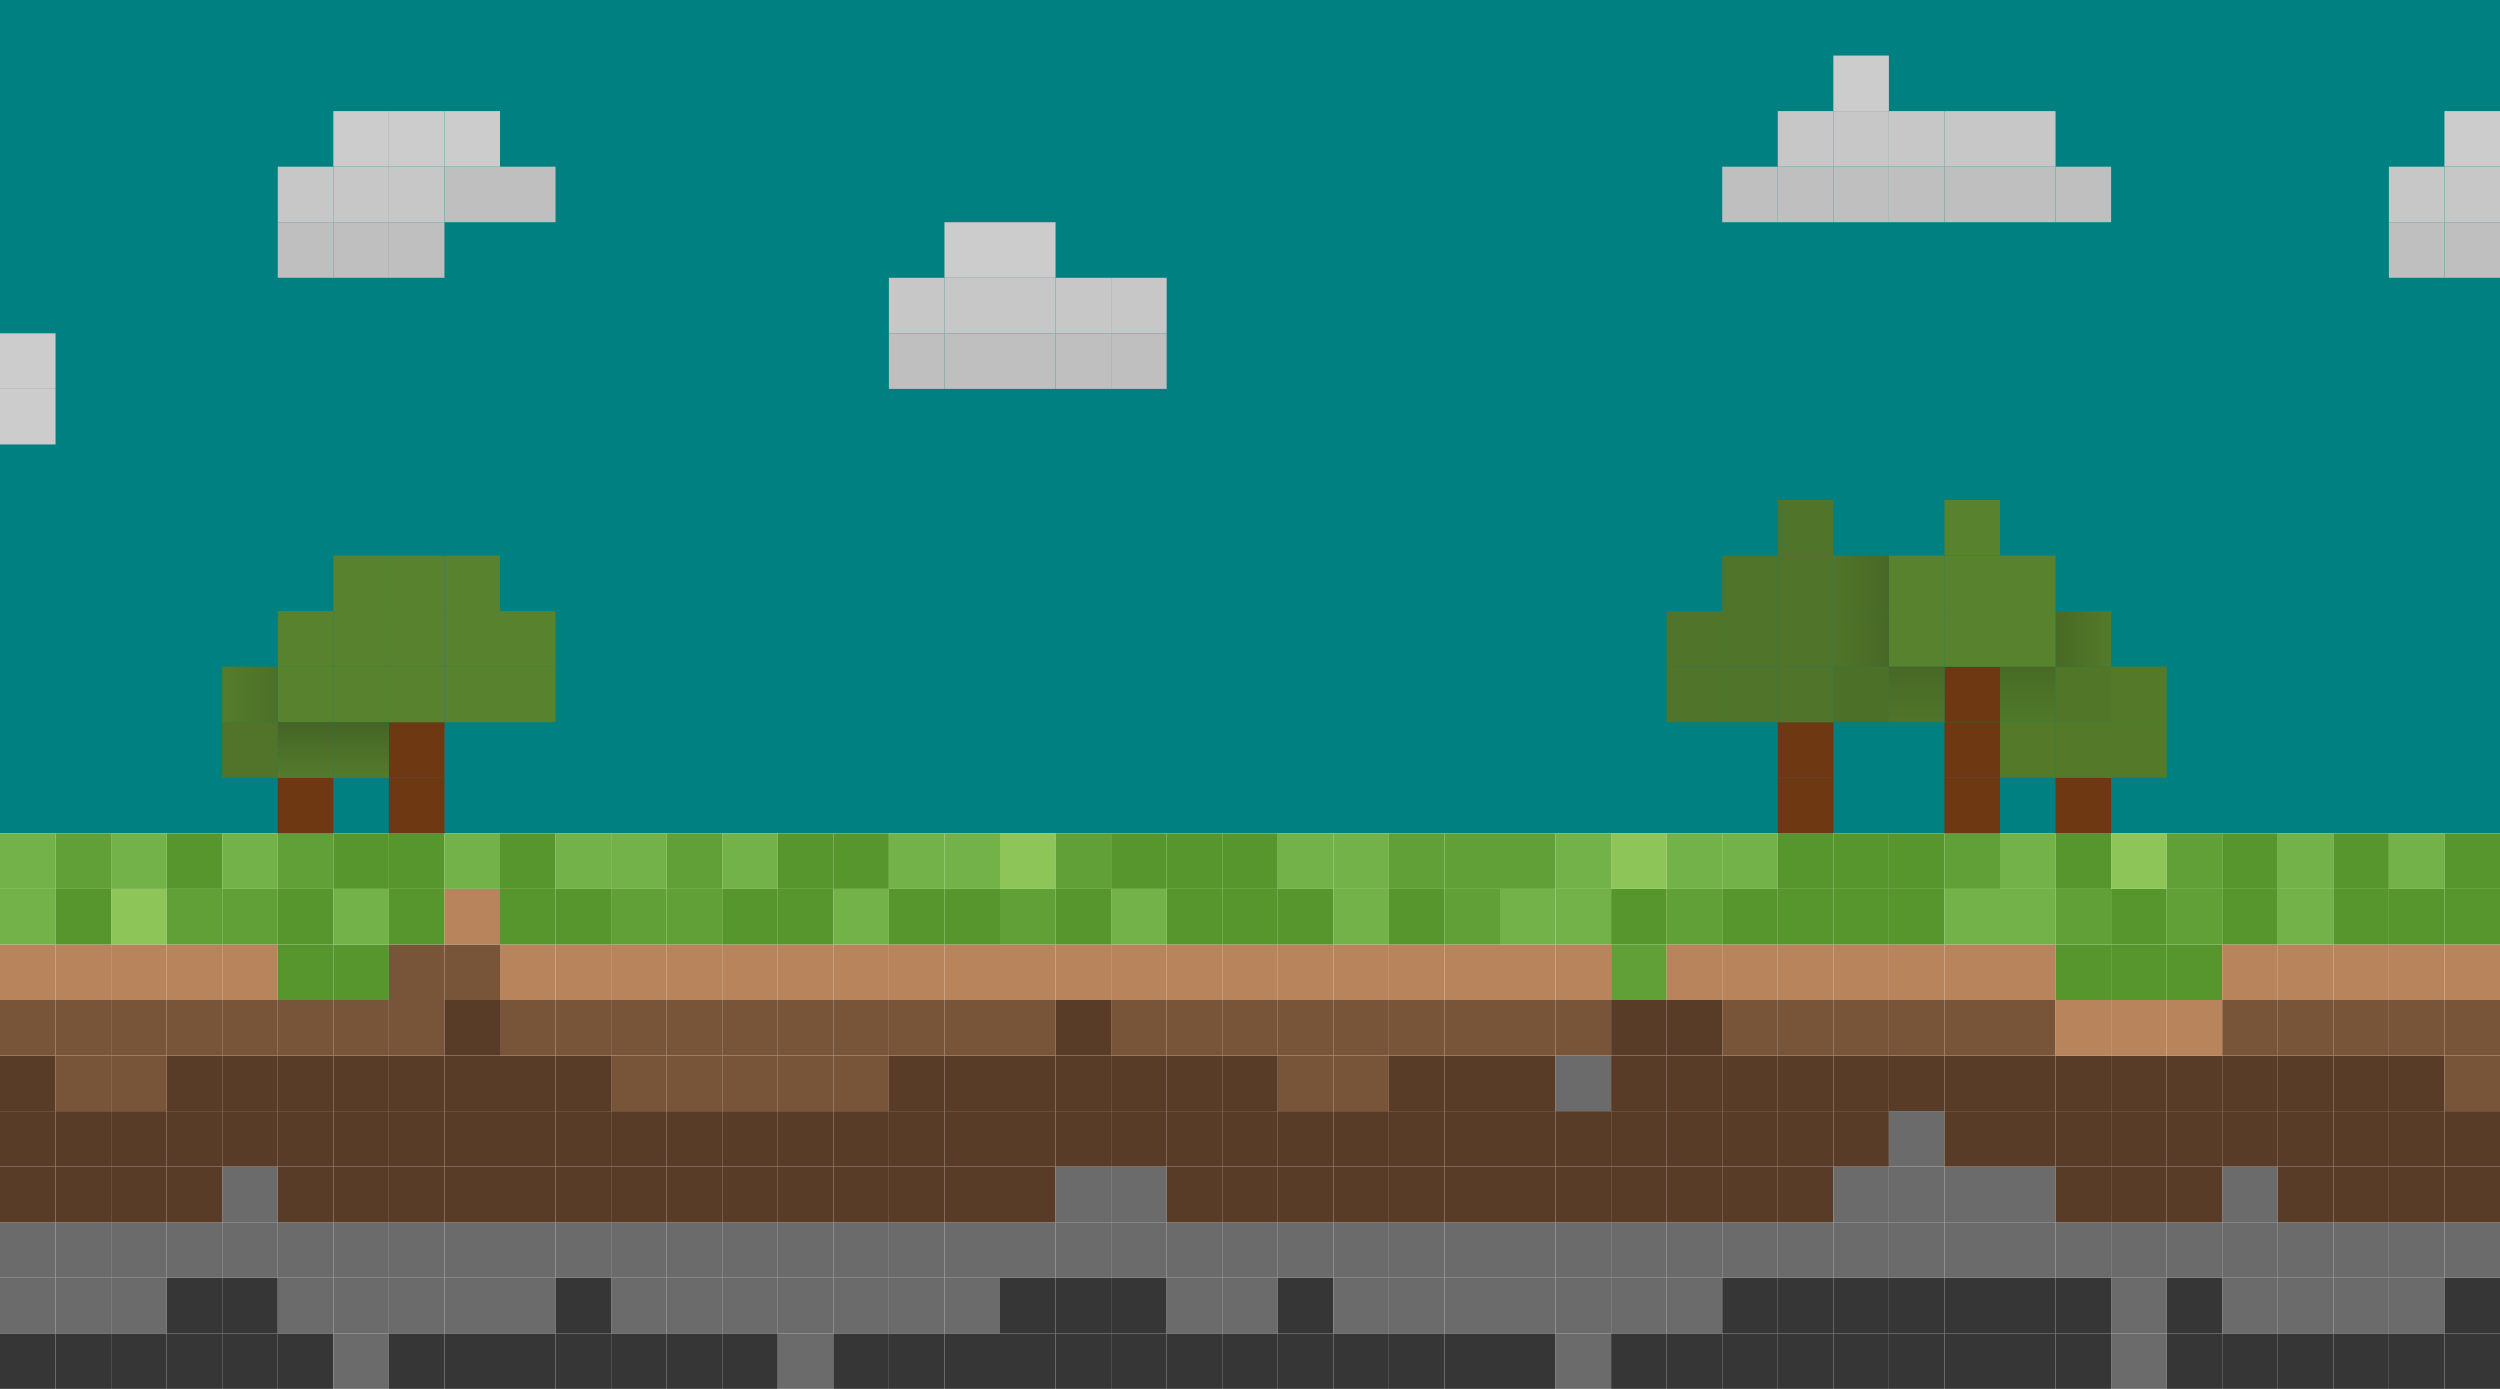 <?xml version="1.0" encoding="UTF-8"?>
<svg width="720" height="400" version="1.1" viewBox="0 0 720 400" xmlns="http://www.w3.org/2000/svg" xmlns:xlink="http://www.w3.org/1999/xlink">
<defs>
<linearGradient id="linearGradient68527">
<stop stop-color="#50742a" offset="0"/>
<stop stop-color="#486926" offset="1"/>
</linearGradient>
<linearGradient id="linearGradient54994" x1="96" x2="112" y1="216" y2="216" gradientTransform="translate(112,-320)" gradientUnits="userSpaceOnUse">
<stop stop-color="#446426" offset="0"/>
<stop stop-color="#557b2d" offset="1"/>
</linearGradient>
<linearGradient id="linearGradient55786" x1="80" x2="96" y1="216" y2="216" gradientTransform="translate(128,-304)" gradientUnits="userSpaceOnUse">
<stop stop-color="#446426" offset="0"/>
<stop stop-color="#557b2d" offset="1"/>
</linearGradient>
<linearGradient id="linearGradient57289" x1="64" x2="80" y1="200" y2="200" gradientUnits="userSpaceOnUse">
<stop stop-color="#557c2c" offset="0"/>
<stop stop-color="#4d7029" offset="1"/>
</linearGradient>
<linearGradient id="linearGradient68529" x1="528" x2="544" y1="168" y2="168" gradientUnits="userSpaceOnUse" xlink:href="#linearGradient68527"/>
<linearGradient id="linearGradient68589" x1="528" x2="544" y1="168" y2="168" gradientTransform="translate(-1.345e-5 16)" gradientUnits="userSpaceOnUse" xlink:href="#linearGradient68527"/>
<linearGradient id="linearGradient68612" x1="528" x2="544" y1="168" y2="168" gradientTransform="translate(-736 384)" gradientUnits="userSpaceOnUse" xlink:href="#linearGradient68527"/>
<linearGradient id="linearGradient68621" x1="576" x2="592" y1="200" y2="200" gradientTransform="translate(-784,384)" gradientUnits="userSpaceOnUse">
<stop stop-color="#4f792a" offset="0"/>
<stop stop-color="#486a25" offset="1"/>
</linearGradient>
<linearGradient id="linearGradient68637" x1="592" x2="608" y1="184" y2="184" gradientUnits="userSpaceOnUse">
<stop stop-color="#486a25" offset="0"/>
<stop stop-color="#547a29" offset="1"/>
</linearGradient>
</defs>
<rect width="720" height="240" fill="#008080" stroke-width="22.97"/>
<g stroke-width=".884">
<g fill="#363636">
<rect y="384" width="16" height="16"/>
<rect x="16" y="384" width="16" height="16"/>
<rect x="32" y="384" width="16" height="16"/>
<rect x="48" y="384" width="16" height="16"/>
<rect x="64" y="384" width="16" height="16"/>
<rect x="80" y="384" width="16" height="16"/>
</g>
<rect x="96" y="384" width="16" height="16" fill="#6b6b6b"/>
<g fill="#363636">
<rect x="112" y="384" width="16" height="16"/>
<rect x="128" y="384" width="16" height="16"/>
<rect x="144" y="384" width="16" height="16"/>
<rect x="160" y="384" width="16" height="16"/>
<rect x="176" y="384" width="16" height="16"/>
<rect x="192" y="384" width="16" height="16"/>
<rect x="208" y="384" width="16" height="16"/>
</g>
<rect x="224" y="384" width="16" height="16" fill="#6b6b6b"/>
<g fill="#363636">
<rect x="240" y="384" width="16" height="16"/>
<rect x="256" y="384" width="16" height="16"/>
<rect x="272" y="384" width="16" height="16"/>
<rect x="288" y="384" width="16" height="16"/>
<rect x="304" y="384" width="16" height="16"/>
<rect x="320" y="384" width="16" height="16"/>
<rect x="336" y="384" width="16" height="16"/>
<rect x="352" y="384" width="16" height="16"/>
<rect x="368" y="384" width="16" height="16"/>
<rect x="384" y="384" width="16" height="16"/>
<rect x="400" y="384" width="16" height="16"/>
<rect x="416" y="384" width="16" height="16"/>
<rect x="432" y="384" width="16" height="16"/>
</g>
<rect x="448" y="384" width="16" height="16" fill="#6b6b6b"/>
<g fill="#363636">
<rect x="464" y="384" width="16" height="16"/>
<rect x="480" y="384" width="16" height="16"/>
<rect x="496" y="384" width="16" height="16"/>
<rect x="512" y="384" width="16" height="16"/>
<rect x="528" y="384" width="16" height="16"/>
<rect x="544" y="384" width="16" height="16"/>
<rect x="560" y="384" width="16" height="16"/>
<rect x="576" y="384" width="16" height="16"/>
<rect x="592" y="384" width="16" height="16"/>
</g>
<rect x="608" y="384" width="16" height="16" fill="#6b6b6b"/>
<g fill="#363636">
<rect x="624" y="384" width="16" height="16"/>
<rect x="640" y="384" width="16" height="16"/>
<rect x="656" y="384" width="16" height="16"/>
<rect x="672" y="384" width="16" height="16"/>
<rect x="688" y="384" width="16" height="16"/>
<rect x="704" y="384" width="16" height="16"/>
</g>
</g>
<g stroke-width=".884">
<g fill="#6b6b6b">
<rect y="368" width="16" height="16"/>
<rect x="16" y="368" width="16" height="16"/>
<rect x="32" y="368" width="16" height="16"/>
</g>
<rect x="48" y="368" width="16" height="16" fill="#363636"/>
<rect x="64" y="368" width="16" height="16" fill="#363636"/>
<g fill="#6b6b6b">
<rect x="80" y="368" width="16" height="16"/>
<rect x="96" y="368" width="16" height="16"/>
<rect x="112" y="368" width="16" height="16"/>
<rect x="128" y="368" width="16" height="16"/>
<rect x="144" y="368" width="16" height="16"/>
</g>
<rect x="160" y="368" width="16" height="16" fill="#363636"/>
<g fill="#6b6b6b">
<rect x="176" y="368" width="16" height="16"/>
<rect x="192" y="368" width="16" height="16"/>
<rect x="208" y="368" width="16" height="16"/>
<rect x="224" y="368" width="16" height="16"/>
<rect x="240" y="368" width="16" height="16"/>
<rect x="256" y="368" width="16" height="16"/>
<rect x="272" y="368" width="16" height="16"/>
</g>
<g fill="#363636">
<rect x="288" y="368" width="16" height="16"/>
<rect x="304" y="368" width="16" height="16"/>
<rect x="320" y="368" width="16" height="16"/>
</g>
<rect x="336" y="368" width="16" height="16" fill="#6b6b6b"/>
<rect x="352" y="368" width="16" height="16" fill="#6b6b6b"/>
<rect x="368" y="368" width="16" height="16" fill="#363636"/>
<g fill="#6b6b6b">
<rect x="384" y="368" width="16" height="16"/>
<rect x="400" y="368" width="16" height="16"/>
<rect x="416" y="368" width="16" height="16"/>
<rect x="432" y="368" width="16" height="16"/>
<rect x="448" y="368" width="16" height="16"/>
<rect x="464" y="368" width="16" height="16"/>
<rect x="480" y="368" width="16" height="16"/>
</g>
<g fill="#363636">
<rect x="496" y="368" width="16" height="16"/>
<rect x="512" y="368" width="16" height="16"/>
<rect x="528" y="368" width="16" height="16"/>
<rect x="544" y="368" width="16" height="16"/>
<rect x="560" y="368" width="16" height="16"/>
<rect x="576" y="368" width="16" height="16"/>
<rect x="592" y="368" width="16" height="16"/>
</g>
<rect x="608" y="368" width="16" height="16" fill="#6b6b6b"/>
<rect x="624" y="368" width="16" height="16" fill="#363636"/>
<g fill="#6b6b6b">
<rect x="640" y="368" width="16" height="16"/>
<rect x="656" y="368" width="16" height="16"/>
<rect x="672" y="368" width="16" height="16"/>
<rect x="688" y="368" width="16" height="16"/>
</g>
<rect x="704" y="368" width="16" height="16" fill="#363636"/>
</g>
<g fill="#6b6b6b" stroke-width=".884">
<rect y="352" width="16" height="16"/>
<rect x="16" y="352" width="16" height="16"/>
<rect x="32" y="352" width="16" height="16"/>
<rect x="48" y="352" width="16" height="16"/>
<rect x="64" y="352" width="16" height="16"/>
<rect x="80" y="352" width="16" height="16"/>
<rect x="96" y="352" width="16" height="16"/>
<rect x="112" y="352" width="16" height="16"/>
<rect x="128" y="352" width="16" height="16"/>
<rect x="144" y="352" width="16" height="16"/>
<rect x="160" y="352" width="16" height="16"/>
<rect x="176" y="352" width="16" height="16"/>
<rect x="192" y="352" width="16" height="16"/>
<rect x="208" y="352" width="16" height="16"/>
<rect x="224" y="352" width="16" height="16"/>
<rect x="240" y="352" width="16" height="16"/>
<rect x="256" y="352" width="16" height="16"/>
<rect x="272" y="352" width="16" height="16"/>
<rect x="288" y="352" width="16" height="16"/>
<rect x="304" y="352" width="16" height="16"/>
<rect x="320" y="352" width="16" height="16"/>
<rect x="336" y="352" width="16" height="16"/>
<rect x="352" y="352" width="16" height="16"/>
<rect x="368" y="352" width="16" height="16"/>
<rect x="384" y="352" width="16" height="16"/>
<rect x="400" y="352" width="16" height="16"/>
<rect x="416" y="352" width="16" height="16"/>
<rect x="432" y="352" width="16" height="16"/>
<rect x="448" y="352" width="16" height="16"/>
<rect x="464" y="352" width="16" height="16"/>
<rect x="480" y="352" width="16" height="16"/>
<rect x="496" y="352" width="16" height="16"/>
<rect x="512" y="352" width="16" height="16"/>
<rect x="528" y="352" width="16" height="16"/>
<rect x="544" y="352" width="16" height="16"/>
<rect x="560" y="352" width="16" height="16"/>
<rect x="576" y="352" width="16" height="16"/>
<rect x="592" y="352" width="16" height="16"/>
<rect x="608" y="352" width="16" height="16"/>
<rect x="624" y="352" width="16" height="16"/>
<rect x="640" y="352" width="16" height="16"/>
<rect x="656" y="352" width="16" height="16"/>
<rect x="672" y="352" width="16" height="16"/>
<rect x="688" y="352" width="16" height="16"/>
<rect x="704" y="352" width="16" height="16"/>
</g>
<g stroke-width=".884">
<g fill="#583c28">
<rect y="336" width="16" height="16"/>
<rect x="16" y="336" width="16" height="16"/>
<rect x="32" y="336" width="16" height="16"/>
<rect x="48" y="336" width="16" height="16"/>
</g>
<rect x="64" y="336" width="16" height="16" fill="#6b6b6b"/>
<g fill="#583c28">
<rect x="80" y="336" width="16" height="16"/>
<rect x="96" y="336" width="16" height="16"/>
<rect x="112" y="336" width="16" height="16"/>
<rect x="128" y="336" width="16" height="16"/>
<rect x="144" y="336" width="16" height="16"/>
<rect x="160" y="336" width="16" height="16"/>
<rect x="176" y="336" width="16" height="16"/>
<rect x="192" y="336" width="16" height="16"/>
<rect x="208" y="336" width="16" height="16"/>
<rect x="224" y="336" width="16" height="16"/>
<rect x="240" y="336" width="16" height="16"/>
<rect x="256" y="336" width="16" height="16"/>
<rect x="272" y="336" width="16" height="16"/>
<rect x="288" y="336" width="16" height="16"/>
</g>
<rect x="304" y="336" width="16" height="16" fill="#6b6b6b"/>
<rect x="320" y="336" width="16" height="16" fill="#6b6b6b"/>
<g fill="#583c28">
<rect x="336" y="336" width="16" height="16"/>
<rect x="352" y="336" width="16" height="16"/>
<rect x="368" y="336" width="16" height="16"/>
<rect x="384" y="336" width="16" height="16"/>
<rect x="400" y="336" width="16" height="16"/>
<rect x="416" y="336" width="16" height="16"/>
<rect x="432" y="336" width="16" height="16"/>
<rect x="448" y="336" width="16" height="16"/>
<rect x="464" y="336" width="16" height="16"/>
<rect x="480" y="336" width="16" height="16"/>
<rect x="496" y="336" width="16" height="16"/>
<rect x="512" y="336" width="16" height="16"/>
</g>
<g fill="#6b6b6b">
<rect x="528" y="336" width="16" height="16"/>
<rect x="544" y="336" width="16" height="16"/>
<rect x="560" y="336" width="16" height="16"/>
<rect x="576" y="336" width="16" height="16"/>
</g>
<g fill="#583c28">
<rect x="592" y="336" width="16" height="16"/>
<rect x="608" y="336" width="16" height="16"/>
<rect x="624" y="336" width="16" height="16"/>
</g>
<rect x="640" y="336" width="16" height="16" fill="#6b6b6b"/>
<g fill="#583c28">
<rect x="656" y="336" width="16" height="16"/>
<rect x="672" y="336" width="16" height="16"/>
<rect x="688" y="336" width="16" height="16"/>
<rect x="704" y="336" width="16" height="16"/>
</g>
</g>
<g stroke-width=".884">
<g fill="#583c28">
<rect y="320" width="16" height="16"/>
<rect x="16" y="320" width="16" height="16"/>
<rect x="32" y="320" width="16" height="16"/>
<rect x="48" y="320" width="16" height="16"/>
<rect x="64" y="320" width="16" height="16"/>
<rect x="80" y="320" width="16" height="16"/>
<rect x="96" y="320" width="16" height="16"/>
<rect x="112" y="320" width="16" height="16"/>
<rect x="128" y="320" width="16" height="16"/>
<rect x="144" y="320" width="16" height="16"/>
<rect x="160" y="320" width="16" height="16"/>
<rect x="176" y="320" width="16" height="16"/>
<rect x="192" y="320" width="16" height="16"/>
<rect x="208" y="320" width="16" height="16"/>
<rect x="224" y="320" width="16" height="16"/>
<rect x="240" y="320" width="16" height="16"/>
<rect x="256" y="320" width="16" height="16"/>
<rect x="272" y="320" width="16" height="16"/>
<rect x="288" y="320" width="16" height="16"/>
<rect x="304" y="320" width="16" height="16"/>
<rect x="320" y="320" width="16" height="16"/>
<rect x="336" y="320" width="16" height="16"/>
<rect x="352" y="320" width="16" height="16"/>
<rect x="368" y="320" width="16" height="16"/>
<rect x="384" y="320" width="16" height="16"/>
<rect x="400" y="320" width="16" height="16"/>
<rect x="416" y="320" width="16" height="16"/>
<rect x="432" y="320" width="16" height="16"/>
<rect x="448" y="320" width="16" height="16"/>
<rect x="464" y="320" width="16" height="16"/>
<rect x="480" y="320" width="16" height="16"/>
<rect x="496" y="320" width="16" height="16"/>
<rect x="512" y="320" width="16" height="16"/>
<rect x="528" y="320" width="16" height="16"/>
</g>
<rect x="544" y="320" width="16" height="16" fill="#6b6b6b"/>
<g fill="#583c28">
<rect x="560" y="320" width="16" height="16"/>
<rect x="576" y="320" width="16" height="16"/>
<rect x="592" y="320" width="16" height="16"/>
<rect x="608" y="320" width="16" height="16"/>
<rect x="624" y="320" width="16" height="16"/>
<rect x="640" y="320" width="16" height="16"/>
<rect x="656" y="320" width="16" height="16"/>
<rect x="672" y="320" width="16" height="16"/>
<rect x="688" y="320" width="16" height="16"/>
<rect x="704" y="320" width="16" height="16"/>
</g>
</g>
<g stroke-width=".884">
<rect y="304" width="16" height="16" fill="#583c28"/>
<rect x="16" y="304" width="16" height="16" fill="#785439"/>
<rect x="32" y="304" width="16" height="16" fill="#785439"/>
<g fill="#583c28">
<rect x="48" y="304" width="16" height="16"/>
<rect x="64" y="304" width="16" height="16"/>
<rect x="80" y="304" width="16" height="16"/>
<rect x="96" y="304" width="16" height="16"/>
<rect x="112" y="304" width="16" height="16"/>
<rect x="128" y="304" width="16" height="16"/>
<rect x="144" y="304" width="16" height="16"/>
<rect x="160" y="304" width="16" height="16"/>
</g>
<g fill="#785439">
<rect x="176" y="304" width="16" height="16"/>
<rect x="192" y="304" width="16" height="16"/>
<rect x="208" y="304" width="16" height="16"/>
<rect x="224" y="304" width="16" height="16"/>
<rect x="240" y="304" width="16" height="16"/>
</g>
<g fill="#583c28">
<rect x="256" y="304" width="16" height="16"/>
<rect x="272" y="304" width="16" height="16"/>
<rect x="288" y="304" width="16" height="16"/>
<rect x="304" y="304" width="16" height="16"/>
<rect x="320" y="304" width="16" height="16"/>
<rect x="336" y="304" width="16" height="16"/>
<rect x="352" y="304" width="16" height="16"/>
</g>
<rect x="368" y="304" width="16" height="16" fill="#785439"/>
<rect x="384" y="304" width="16" height="16" fill="#785439"/>
<g fill="#583c28">
<rect x="400" y="304" width="16" height="16"/>
<rect x="416" y="304" width="16" height="16"/>
<rect x="432" y="304" width="16" height="16"/>
</g>
<rect x="448" y="304" width="16" height="16" fill="#6b6b6b"/>
<g fill="#583c28">
<rect x="464" y="304" width="16" height="16"/>
<rect x="480" y="304" width="16" height="16"/>
<rect x="496" y="304" width="16" height="16"/>
<rect x="512" y="304" width="16" height="16"/>
<rect x="528" y="304" width="16" height="16"/>
<rect x="544" y="304" width="16" height="16"/>
<rect x="560" y="304" width="16" height="16"/>
<rect x="576" y="304" width="16" height="16"/>
<rect x="592" y="304" width="16" height="16"/>
<rect x="608" y="304" width="16" height="16"/>
<rect x="624" y="304" width="16" height="16"/>
<rect x="640" y="304" width="16" height="16"/>
<rect x="656" y="304" width="16" height="16"/>
<rect x="672" y="304" width="16" height="16"/>
<rect x="688" y="304" width="16" height="16"/>
</g>
<rect x="704" y="304" width="16" height="16" fill="#785439"/>
</g>
<g stroke-width=".884">
<g fill="#785439">
<rect y="288" width="16" height="16"/>
<rect x="16" y="288" width="16" height="16"/>
<rect x="32" y="288" width="16" height="16"/>
<rect x="48" y="288" width="16" height="16"/>
<rect x="64" y="288" width="16" height="16"/>
<rect x="80" y="288" width="16" height="16"/>
<rect x="96" y="288" width="16" height="16"/>
<rect x="112" y="288" width="16" height="16"/>
</g>
<rect x="128" y="288" width="16" height="16" fill="#583c28"/>
<g fill="#785439">
<rect x="144" y="288" width="16" height="16"/>
<rect x="160" y="288" width="16" height="16"/>
<rect x="176" y="288" width="16" height="16"/>
<rect x="192" y="288" width="16" height="16"/>
<rect x="208" y="288" width="16" height="16"/>
<rect x="224" y="288" width="16" height="16"/>
<rect x="240" y="288" width="16" height="16"/>
<rect x="256" y="288" width="16" height="16"/>
<rect x="272" y="288" width="16" height="16"/>
<rect x="288" y="288" width="16" height="16"/>
</g>
<rect x="304" y="288" width="16" height="16" fill="#583c28"/>
<g fill="#785439">
<rect x="320" y="288" width="16" height="16"/>
<rect x="336" y="288" width="16" height="16"/>
<rect x="352" y="288" width="16" height="16"/>
<rect x="368" y="288" width="16" height="16"/>
<rect x="384" y="288" width="16" height="16"/>
<rect x="400" y="288" width="16" height="16"/>
<rect x="416" y="288" width="16" height="16"/>
<rect x="432" y="288" width="16" height="16"/>
<rect x="448" y="288" width="16" height="16"/>
</g>
<rect x="464" y="288" width="16" height="16" fill="#583c28"/>
<rect x="480" y="288" width="16" height="16" fill="#583c28"/>
<g fill="#785439">
<rect x="496" y="288" width="16" height="16"/>
<rect x="512" y="288" width="16" height="16"/>
<rect x="528" y="288" width="16" height="16"/>
<rect x="544" y="288" width="16" height="16"/>
<rect x="560" y="288" width="16" height="16"/>
<rect x="576" y="288" width="16" height="16"/>
</g>
<g fill="#b8845b">
<rect x="592" y="288" width="16" height="16"/>
<rect x="608" y="288" width="16" height="16"/>
<rect x="624" y="288" width="16" height="16"/>
</g>
<g fill="#785439">
<rect x="640" y="288" width="16" height="16"/>
<rect x="656" y="288" width="16" height="16"/>
<rect x="672" y="288" width="16" height="16"/>
<rect x="688" y="288" width="16" height="16"/>
<rect x="704" y="288" width="16" height="16"/>
</g>
</g>
<g stroke-width=".884">
<g fill="#b8845b">
<rect y="272" width="16" height="16"/>
<rect x="16" y="272" width="16" height="16"/>
<rect x="32" y="272" width="16" height="16"/>
<rect x="48" y="272" width="16" height="16"/>
<rect x="64" y="272" width="16" height="16"/>
</g>
<rect x="80" y="272" width="16" height="16" fill="#56962c"/>
<rect x="96" y="272" width="16" height="16" fill="#56962c"/>
<rect x="112" y="272" width="16" height="16" fill="#785439"/>
<rect x="128" y="272" width="16" height="16" fill="#785439"/>
<g fill="#b8845b">
<rect x="144" y="272" width="16" height="16"/>
<rect x="160" y="272" width="16" height="16"/>
<rect x="176" y="272" width="16" height="16"/>
<rect x="192" y="272" width="16" height="16"/>
<rect x="208" y="272" width="16" height="16"/>
<rect x="224" y="272" width="16" height="16"/>
<rect x="240" y="272" width="16" height="16"/>
<rect x="256" y="272" width="16" height="16"/>
<rect x="272" y="272" width="16" height="16"/>
<rect x="288" y="272" width="16" height="16"/>
<rect x="304" y="272" width="16" height="16"/>
<rect x="320" y="272" width="16" height="16"/>
<rect x="336" y="272" width="16" height="16"/>
<rect x="352" y="272" width="16" height="16"/>
<rect x="368" y="272" width="16" height="16"/>
<rect x="384" y="272" width="16" height="16"/>
<rect x="400" y="272" width="16" height="16"/>
<rect x="416" y="272" width="16" height="16"/>
<rect x="432" y="272" width="16" height="16"/>
<rect x="448" y="272" width="16" height="16"/>
</g>
<rect x="464" y="272" width="16" height="16" fill="#60a036"/>
<g fill="#b8845b">
<rect x="480" y="272" width="16" height="16"/>
<rect x="496" y="272" width="16" height="16"/>
<rect x="512" y="272" width="16" height="16"/>
<rect x="528" y="272" width="16" height="16"/>
<rect x="544" y="272" width="16" height="16"/>
<rect x="560" y="272" width="16" height="16"/>
<rect x="576" y="272" width="16" height="16"/>
</g>
<g fill="#56962c">
<rect x="592" y="272" width="16" height="16"/>
<rect x="608" y="272" width="16" height="16"/>
<rect x="624" y="272" width="16" height="16"/>
</g>
<g fill="#b8845b">
<rect x="640" y="272" width="16" height="16"/>
<rect x="656" y="272" width="16" height="16"/>
<rect x="672" y="272" width="16" height="16"/>
<rect x="688" y="272" width="16" height="16"/>
<rect x="704" y="272" width="16" height="16"/>
</g>
</g>
<g stroke-width=".884">
<rect y="256" width="16" height="16" fill="#72b248"/>
<rect x="16" y="256" width="16" height="16" fill="#56962c"/>
<rect x="32" y="256" width="16" height="16" fill="#8ec559"/>
<rect x="48" y="256" width="16" height="16" fill="#60a036"/>
<rect x="64" y="256" width="16" height="16" fill="#60a036"/>
<rect x="80" y="256" width="16" height="16" fill="#56962c"/>
<rect x="96" y="256" width="16" height="16" fill="#72b248"/>
<rect x="112" y="256" width="16" height="16" fill="#56962c"/>
<rect x="128" y="256" width="16" height="16" fill="#b8845b"/>
<rect x="144" y="256" width="16" height="16" fill="#56962c"/>
<rect x="160" y="256" width="16" height="16" fill="#56962c"/>
<rect x="176" y="256" width="16" height="16" fill="#60a036"/>
<rect x="192" y="256" width="16" height="16" fill="#60a036"/>
<rect x="208" y="256" width="16" height="16" fill="#56962c"/>
<rect x="224" y="256" width="16" height="16" fill="#56962c"/>
<rect x="240" y="256" width="16" height="16" fill="#72b248"/>
<rect x="256" y="256" width="16" height="16" fill="#56962c"/>
<rect x="272" y="256" width="16" height="16" fill="#56962c"/>
<rect x="288" y="256" width="16" height="16" fill="#60a036"/>
<rect x="304" y="256" width="16" height="16" fill="#56962c"/>
<rect x="320" y="256" width="16" height="16" fill="#72b248"/>
<g fill="#56962c">
<rect x="336" y="256" width="16" height="16"/>
<rect x="352" y="256" width="16" height="16"/>
<rect x="368" y="256" width="16" height="16"/>
</g>
<rect x="384" y="256" width="16" height="16" fill="#72b248"/>
<rect x="400" y="256" width="16" height="16" fill="#56962c"/>
<rect x="416" y="256" width="16" height="16" fill="#60a036"/>
<rect x="432" y="256" width="16" height="16" fill="#72b248"/>
<rect x="448" y="256" width="16" height="16" fill="#72b248"/>
<rect x="464" y="256" width="16" height="16" fill="#56962c"/>
<rect x="480" y="256" width="16" height="16" fill="#60a036"/>
<g fill="#56962c">
<rect x="496" y="256" width="16" height="16"/>
<rect x="512" y="256" width="16" height="16"/>
<rect x="528" y="256" width="16" height="16"/>
<rect x="544" y="256" width="16" height="16"/>
</g>
<rect x="560" y="256" width="16" height="16" fill="#72b248"/>
<rect x="576" y="256" width="16" height="16" fill="#72b248"/>
<rect x="592" y="256" width="16" height="16" fill="#60a036"/>
<rect x="608" y="256" width="16" height="16" fill="#56962c"/>
<rect x="624" y="256" width="16" height="16" fill="#60a036"/>
<rect x="640" y="256" width="16" height="16" fill="#56962c"/>
<rect x="656" y="256" width="16" height="16" fill="#72b248"/>
<g fill="#56962c">
<rect x="672" y="256" width="16" height="16"/>
<rect x="688" y="256" width="16" height="16"/>
<rect x="704" y="256" width="16" height="16"/>
</g>
</g>
<g stroke-width=".884">
<rect y="240" width="16" height="16" fill="#72b248"/>
<rect x="16" y="240" width="16" height="16" fill="#60a036"/>
<rect x="32" y="240" width="16" height="16" fill="#72b248"/>
<rect x="48" y="240" width="16" height="16" fill="#56962c"/>
<rect x="64" y="240" width="16" height="16" fill="#72b248"/>
<rect x="80" y="240" width="16" height="16" fill="#60a036"/>
<rect x="96" y="240" width="16" height="16" fill="#56962c"/>
<rect x="112" y="240" width="16" height="16" fill="#56962c"/>
<rect x="128" y="240" width="16" height="16" fill="#72b248"/>
<rect x="144" y="240" width="16" height="16" fill="#56962c"/>
<rect x="160" y="240" width="16" height="16" fill="#72b248"/>
<rect x="176" y="240" width="16" height="16" fill="#72b248"/>
<rect x="192" y="240" width="16" height="16" fill="#60a036"/>
<rect x="208" y="240" width="16" height="16" fill="#72b248"/>
<rect x="224" y="240" width="16" height="16" fill="#56962c"/>
<rect x="240" y="240" width="16" height="16" fill="#56962c"/>
<rect x="256" y="240" width="16" height="16" fill="#72b248"/>
<rect x="272" y="240" width="16" height="16" fill="#72b248"/>
<rect x="288" y="240" width="16" height="16" fill="#8ec559"/>
<rect x="304" y="240" width="16" height="16" fill="#60a036"/>
<g fill="#56962c">
<rect x="320" y="240" width="16" height="16"/>
<rect x="336" y="240" width="16" height="16"/>
<rect x="352" y="240" width="16" height="16"/>
</g>
<rect x="368" y="240" width="16" height="16" fill="#72b248"/>
<rect x="384" y="240" width="16" height="16" fill="#72b248"/>
<g fill="#60a036">
<rect x="400" y="240" width="16" height="16"/>
<rect x="416" y="240" width="16" height="16"/>
<rect x="432" y="240" width="16" height="16"/>
</g>
<rect x="448" y="240" width="16" height="16" fill="#72b248"/>
<rect x="464" y="240" width="16" height="16" fill="#8ec559"/>
<rect x="480" y="240" width="16" height="16" fill="#72b248"/>
<rect x="496" y="240" width="16" height="16" fill="#72b248"/>
<g fill="#56962c">
<rect x="512" y="240" width="16" height="16"/>
<rect x="528" y="240" width="16" height="16"/>
<rect x="544" y="240" width="16" height="16"/>
</g>
<rect x="560" y="240" width="16" height="16" fill="#60a036"/>
<rect x="576" y="240" width="16" height="16" fill="#72b248"/>
<rect x="592" y="240" width="16" height="16" fill="#56962c"/>
<rect x="608" y="240" width="16" height="16" fill="#8ec559"/>
<rect x="624" y="240" width="16" height="16" fill="#60a036"/>
<rect x="640" y="240" width="16" height="16" fill="#56962c"/>
<rect x="656" y="240" width="16" height="16" fill="#72b248"/>
<rect x="672" y="240" width="16" height="16" fill="#56962c"/>
<rect x="688" y="240" width="16" height="16" fill="#72b248"/>
<rect x="704" y="240" width="16" height="16" fill="#56962c"/>
</g>
<g stroke-width=".884">
<rect x="592" y="224" width="16" height="16" fill="#6e3812"/>
<g fill="#547a29">
<rect x="576" y="208" width="16" height="16"/>
<rect x="592" y="208" width="16" height="16"/>
<rect x="608" y="208" width="16" height="16"/>
</g>
<rect transform="rotate(-90)" x="-208" y="576" width="16" height="16" fill="url(#linearGradient68621)"/>
<rect x="592" y="192" width="16" height="16" fill="#517628"/>
<rect x="608" y="192" width="16" height="16" fill="#547a29"/>
<rect x="592" y="176" width="16" height="16" fill="url(#linearGradient68637)"/>
</g>
<g stroke-width=".884">
<g fill="#6e3812">
<rect x="560" y="224" width="16" height="16"/>
<rect x="560" y="208" width="16" height="16"/>
<rect x="560" y="192" width="16" height="16"/>
</g>
<g fill="#59822f">
<rect x="544" y="176" width="16" height="16"/>
<rect x="560" y="176" width="16" height="16"/>
<rect x="576" y="176" width="16" height="16"/>
<rect x="544" y="160" width="16" height="16"/>
<rect x="560" y="160" width="16" height="16"/>
<rect x="576" y="160" width="16" height="16"/>
<rect x="560" y="144" width="16" height="16"/>
</g>
</g>
<g stroke-width=".884">
<rect x="512" y="224" width="16" height="16" fill="#6e3812"/>
<rect x="512" y="208" width="16" height="16" fill="#6e3812"/>
<g fill="#50742a">
<rect x="480" y="192" width="16" height="16"/>
<rect x="496" y="192" width="16" height="16"/>
<rect x="512" y="192" width="16" height="16"/>
</g>
<rect x="528" y="192" width="16" height="16" fill="#4d7029"/>
<rect transform="rotate(-90)" x="-208" y="544" width="16" height="16" fill="url(#linearGradient68612)"/>
<g fill="#50742a">
<rect x="480" y="176" width="16" height="16"/>
<rect x="496" y="176" width="16" height="16"/>
<rect x="512" y="176" width="16" height="16"/>
</g>
<rect x="528" y="176" width="16" height="16" fill="url(#linearGradient68589)"/>
<rect x="496" y="160" width="16" height="16" fill="#50742a"/>
<rect x="512" y="160" width="16" height="16" fill="#50742a"/>
<rect x="528" y="160" width="16" height="16" fill="url(#linearGradient68529)"/>
<rect x="512" y="144" width="16" height="16" fill="#50742a"/>
</g>
<g stroke-width=".884">
<rect x="112" y="224" width="16" height="16" fill="#6e3812"/>
<rect x="112" y="208" width="16" height="16" fill="#6e3812"/>
<g fill="#59822f">
<rect x="80" y="192" width="16" height="16"/>
<rect x="96" y="192" width="16" height="16"/>
<rect x="112" y="192" width="16" height="16"/>
<rect x="128" y="192" width="16" height="16"/>
<rect x="144" y="192" width="16" height="16"/>
<rect x="80" y="176" width="16" height="16"/>
<rect x="96" y="176" width="16" height="16"/>
<rect x="112" y="176" width="16" height="16"/>
<rect x="128" y="176" width="16" height="16"/>
<rect x="144" y="176" width="16" height="16"/>
<rect x="96" y="160" width="16" height="16"/>
<rect x="112" y="160" width="16" height="16"/>
<rect x="128" y="160" width="16" height="16"/>
</g>
</g>
<g stroke-width=".884">
<rect x="80" y="224" width="16" height="16" fill="#6e3812"/>
<rect x="64" y="208" width="16" height="16" fill="#51742a"/>
<rect transform="rotate(90)" x="208" y="-96" width="16" height="16" fill="url(#linearGradient55786)"/>
</g>
<rect transform="rotate(90)" x="208" y="-112" width="16" height="16" fill="url(#linearGradient54994)" stroke-width=".884"/>
<rect x="64" y="192" width="16" height="16" fill="url(#linearGradient57289)" stroke-width=".884"/>
<g stroke-width=".884">
<rect x="704" y="32" width="16" height="16" fill="#ccc"/>
<rect transform="rotate(90)" x="64" y="-704" width="16" height="16" fill="#bfbfbf"/>
<rect transform="rotate(90)" x="64" y="-720" width="16" height="16" fill="#bfbfbf"/>
<rect x="688" y="48" width="16" height="16" fill="#c7c7c7"/>
<rect x="704" y="48" width="16" height="16" fill="#c7c7c7"/>
</g>
<g stroke-width=".884">
<rect x="528" y="16" width="16" height="16" fill="#ccc"/>
<g fill="#bfbfbf">
<rect transform="rotate(90)" x="48" y="-512" width="16" height="16"/>
<rect transform="rotate(90)" x="48" y="-528" width="16" height="16"/>
<rect transform="rotate(90)" x="48" y="-544" width="16" height="16"/>
<rect transform="rotate(90)" x="48" y="-560" width="16" height="16"/>
<rect transform="rotate(90)" x="48" y="-576" width="16" height="16"/>
<rect transform="rotate(90)" x="48" y="-592" width="16" height="16"/>
<rect transform="rotate(90)" x="48" y="-608" width="16" height="16"/>
</g>
<g fill="#c7c7c7">
<rect x="512" y="32" width="16" height="16"/>
<rect x="528" y="32" width="16" height="16"/>
<rect x="544" y="32" width="16" height="16"/>
<rect x="560" y="32" width="16" height="16"/>
<rect x="576" y="32" width="16" height="16"/>
</g>
</g>
<g stroke-width=".884">
<g fill="#bfbfbf">
<rect x="256" y="96" width="16" height="16"/>
<rect x="272" y="96" width="16" height="16"/>
<rect x="288" y="96" width="16" height="16"/>
<rect x="304" y="96" width="16" height="16"/>
<rect x="320" y="96" width="16" height="16"/>
</g>
<g fill="#c7c7c7">
<rect transform="rotate(90)" x="80" y="-272" width="16" height="16"/>
<rect transform="rotate(90)" x="80" y="-288" width="16" height="16"/>
<rect transform="rotate(90)" x="80" y="-304" width="16" height="16"/>
<rect transform="rotate(90)" x="80" y="-320" width="16" height="16"/>
<rect x="320" y="80" width="16" height="16"/>
</g>
<rect x="272" y="64" width="16" height="16" fill="#ccc"/>
<rect x="288" y="64" width="16" height="16" fill="#ccc"/>
</g>
<g stroke-width=".884">
<g fill="#bfbfbf">
<rect transform="rotate(90)" x="64" y="-96" width="16" height="16"/>
<rect transform="rotate(90)" x="64" y="-112" width="16" height="16"/>
<rect transform="rotate(90)" x="64" y="-128" width="16" height="16"/>
</g>
<g fill="#c7c7c7">
<rect x="80" y="48" width="16" height="16"/>
<rect x="96" y="48" width="16" height="16"/>
<rect x="112" y="48" width="16" height="16"/>
</g>
<rect x="128" y="48" width="16" height="16" fill="#bfbfbf"/>
<rect x="144" y="48" width="16" height="16" fill="#bfbfbf"/>
<g fill="#ccc">
<rect x="96" y="32" width="16" height="16"/>
<rect x="112" y="32" width="16" height="16"/>
<rect x="128" y="32" width="16" height="16"/>
</g>
</g>
<g fill="#ccc" stroke-width=".884">
<rect transform="rotate(90)" x="112" y="-16" width="16" height="16"/>
<rect y="96" width="16" height="16"/>
</g>
</svg>
